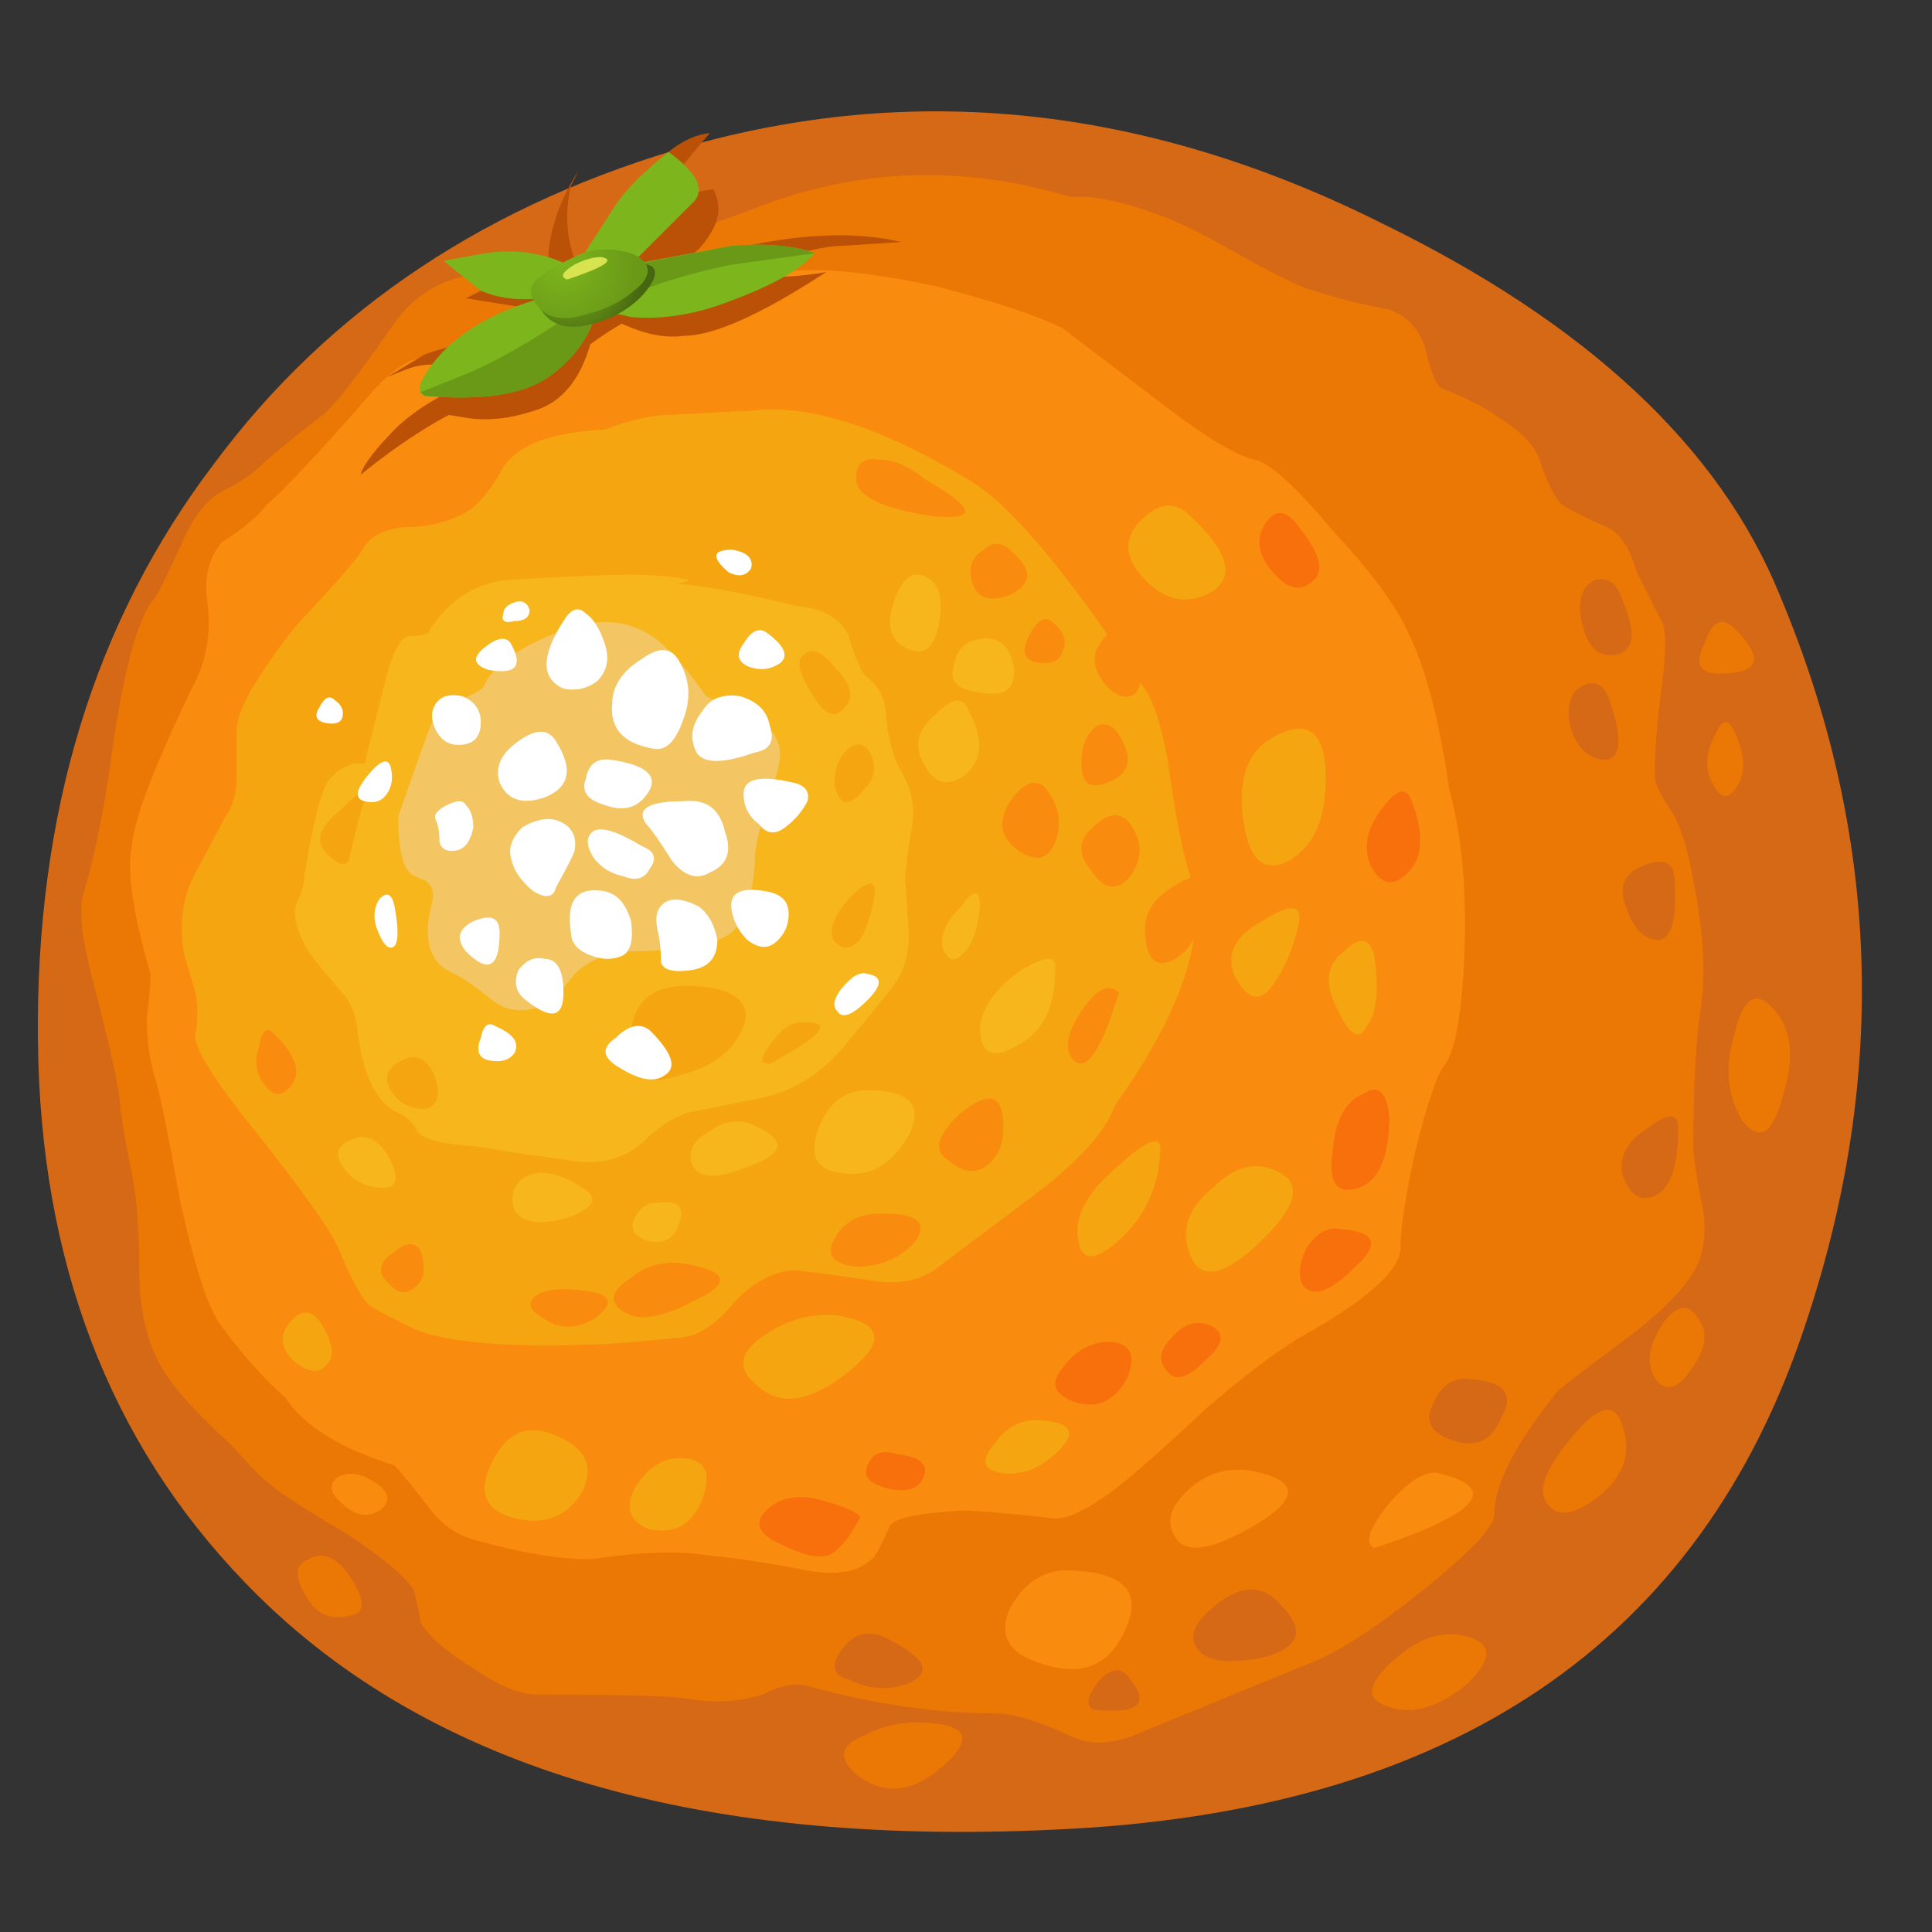 <svg xmlns="http://www.w3.org/2000/svg" xmlns:xlink="http://www.w3.org/1999/xlink" width="500" zoomAndPan="magnify" viewBox="0 0 375 375" height="500" preserveAspectRatio="xMidYMid meet" version="1.0"><rect x="0" y="0" width="375" height="375" fill="#333333" stroke="none"/><defs><clipPath id="772889fcf0"><path d="M 7.359 21 L 362 21 L 362 356 L 7.359 356 Z M 7.359 21 " clip-rule="nonzero"/></clipPath><clipPath id="b7cc1dc90a"><path d="M 104 51 L 128 51 L 128 64 L 104 64 Z M 104 51 " clip-rule="nonzero"/></clipPath><clipPath id="5874475da6"><path d="M 114.461 53.523 L 122.469 51.34 C 126.355 50.855 127.812 51.824 126.84 54.258 C 125.387 57.164 122.707 59.598 118.82 61.543 C 112.016 64.453 107.406 63.969 104.984 60.082 C 104.004 58.629 104.488 57.402 106.438 56.441 C 107.418 55.957 110.086 54.977 114.461 53.523 Z M 114.461 53.523 " clip-rule="evenodd"/></clipPath><radialGradient gradientTransform="matrix(0.581, 0.814, 0.814, -0.581, 114.747, -54.482)" gradientUnits="userSpaceOnUse" r="14.105" cx="85.638" id="718e0bdc04" cy="-65.981" fx="85.638" fy="-65.981"><stop stop-opacity="1" stop-color="rgb(48.915%, 70.877%, 10.98%)" offset="0"/><stop stop-opacity="1" stop-color="rgb(48.705%, 70.575%, 10.934%)" offset="0.008"/><stop stop-opacity="1" stop-color="rgb(48.453%, 70.212%, 10.88%)" offset="0.02"/><stop stop-opacity="1" stop-color="rgb(48.201%, 69.849%, 10.825%)" offset="0.031"/><stop stop-opacity="1" stop-color="rgb(47.949%, 69.485%, 10.77%)" offset="0.043"/><stop stop-opacity="1" stop-color="rgb(47.697%, 69.122%, 10.715%)" offset="0.055"/><stop stop-opacity="1" stop-color="rgb(47.444%, 68.759%, 10.66%)" offset="0.066"/><stop stop-opacity="1" stop-color="rgb(47.192%, 68.396%, 10.605%)" offset="0.078"/><stop stop-opacity="1" stop-color="rgb(46.941%, 68.033%, 10.55%)" offset="0.09"/><stop stop-opacity="1" stop-color="rgb(46.689%, 67.67%, 10.495%)" offset="0.102"/><stop stop-opacity="1" stop-color="rgb(46.437%, 67.307%, 10.439%)" offset="0.113"/><stop stop-opacity="1" stop-color="rgb(46.185%, 66.942%, 10.384%)" offset="0.125"/><stop stop-opacity="1" stop-color="rgb(45.934%, 66.579%, 10.329%)" offset="0.137"/><stop stop-opacity="1" stop-color="rgb(45.682%, 66.216%, 10.274%)" offset="0.148"/><stop stop-opacity="1" stop-color="rgb(45.43%, 65.852%, 10.219%)" offset="0.16"/><stop stop-opacity="1" stop-color="rgb(45.177%, 65.489%, 10.164%)" offset="0.172"/><stop stop-opacity="1" stop-color="rgb(44.925%, 65.126%, 10.109%)" offset="0.184"/><stop stop-opacity="1" stop-color="rgb(44.673%, 64.763%, 10.054%)" offset="0.195"/><stop stop-opacity="1" stop-color="rgb(44.421%, 64.4%, 9.999%)" offset="0.207"/><stop stop-opacity="1" stop-color="rgb(44.17%, 64.037%, 9.944%)" offset="0.219"/><stop stop-opacity="1" stop-color="rgb(43.918%, 63.673%, 9.888%)" offset="0.23"/><stop stop-opacity="1" stop-color="rgb(43.666%, 63.31%, 9.833%)" offset="0.242"/><stop stop-opacity="1" stop-color="rgb(43.456%, 63.007%, 9.787%)" offset="0.254"/><stop stop-opacity="1" stop-color="rgb(43.288%, 62.764%, 9.75%)" offset="0.262"/><stop stop-opacity="1" stop-color="rgb(43.12%, 62.523%, 9.714%)" offset="0.27"/><stop stop-opacity="1" stop-color="rgb(42.952%, 62.28%, 9.677%)" offset="0.277"/><stop stop-opacity="1" stop-color="rgb(42.784%, 62.038%, 9.641%)" offset="0.285"/><stop stop-opacity="1" stop-color="rgb(42.616%, 61.795%, 9.604%)" offset="0.293"/><stop stop-opacity="1" stop-color="rgb(42.448%, 61.554%, 9.567%)" offset="0.301"/><stop stop-opacity="1" stop-color="rgb(42.281%, 61.311%, 9.531%)" offset="0.309"/><stop stop-opacity="1" stop-color="rgb(42.113%, 61.069%, 9.494%)" offset="0.316"/><stop stop-opacity="1" stop-color="rgb(41.945%, 60.826%, 9.457%)" offset="0.324"/><stop stop-opacity="1" stop-color="rgb(41.777%, 60.585%, 9.421%)" offset="0.332"/><stop stop-opacity="1" stop-color="rgb(41.609%, 60.342%, 9.384%)" offset="0.34"/><stop stop-opacity="1" stop-color="rgb(41.441%, 60.1%, 9.348%)" offset="0.348"/><stop stop-opacity="1" stop-color="rgb(41.272%, 59.859%, 9.309%)" offset="0.355"/><stop stop-opacity="1" stop-color="rgb(41.104%, 59.616%, 9.273%)" offset="0.363"/><stop stop-opacity="1" stop-color="rgb(40.936%, 59.373%, 9.236%)" offset="0.371"/><stop stop-opacity="1" stop-color="rgb(40.768%, 59.131%, 9.2%)" offset="0.379"/><stop stop-opacity="1" stop-color="rgb(40.601%, 58.89%, 9.163%)" offset="0.387"/><stop stop-opacity="1" stop-color="rgb(40.433%, 58.647%, 9.126%)" offset="0.395"/><stop stop-opacity="1" stop-color="rgb(40.265%, 58.405%, 9.09%)" offset="0.402"/><stop stop-opacity="1" stop-color="rgb(40.097%, 58.163%, 9.053%)" offset="0.41"/><stop stop-opacity="1" stop-color="rgb(39.929%, 57.921%, 9.016%)" offset="0.418"/><stop stop-opacity="1" stop-color="rgb(39.761%, 57.678%, 8.98%)" offset="0.426"/><stop stop-opacity="1" stop-color="rgb(39.594%, 57.436%, 8.943%)" offset="0.434"/><stop stop-opacity="1" stop-color="rgb(39.426%, 57.195%, 8.907%)" offset="0.441"/><stop stop-opacity="1" stop-color="rgb(39.256%, 56.952%, 8.87%)" offset="0.449"/><stop stop-opacity="1" stop-color="rgb(39.088%, 56.709%, 8.833%)" offset="0.457"/><stop stop-opacity="1" stop-color="rgb(38.921%, 56.468%, 8.797%)" offset="0.465"/><stop stop-opacity="1" stop-color="rgb(38.753%, 56.226%, 8.76%)" offset="0.473"/><stop stop-opacity="1" stop-color="rgb(38.585%, 55.983%, 8.722%)" offset="0.48"/><stop stop-opacity="1" stop-color="rgb(38.417%, 55.74%, 8.685%)" offset="0.488"/><stop stop-opacity="1" stop-color="rgb(38.249%, 55.499%, 8.649%)" offset="0.496"/><stop stop-opacity="1" stop-color="rgb(38.039%, 55.197%, 8.603%)" offset="0.504"/><stop stop-opacity="1" stop-color="rgb(37.787%, 54.832%, 8.548%)" offset="0.516"/><stop stop-opacity="1" stop-color="rgb(37.535%, 54.469%, 8.493%)" offset="0.527"/><stop stop-opacity="1" stop-color="rgb(37.283%, 54.106%, 8.438%)" offset="0.539"/><stop stop-opacity="1" stop-color="rgb(37.032%, 53.743%, 8.383%)" offset="0.551"/><stop stop-opacity="1" stop-color="rgb(36.778%, 53.38%, 8.328%)" offset="0.562"/><stop stop-opacity="1" stop-color="rgb(36.526%, 53.017%, 8.273%)" offset="0.574"/><stop stop-opacity="1" stop-color="rgb(36.275%, 52.654%, 8.218%)" offset="0.586"/><stop stop-opacity="1" stop-color="rgb(36.023%, 52.29%, 8.162%)" offset="0.598"/><stop stop-opacity="1" stop-color="rgb(35.771%, 51.927%, 8.107%)" offset="0.609"/><stop stop-opacity="1" stop-color="rgb(35.519%, 51.564%, 8.052%)" offset="0.621"/><stop stop-opacity="1" stop-color="rgb(35.31%, 51.26%, 8.006%)" offset="0.633"/><stop stop-opacity="1" stop-color="rgb(35.143%, 51.018%, 7.97%)" offset="0.641"/><stop stop-opacity="1" stop-color="rgb(34.973%, 50.777%, 7.933%)" offset="0.648"/><stop stop-opacity="1" stop-color="rgb(34.805%, 50.534%, 7.896%)" offset="0.656"/><stop stop-opacity="1" stop-color="rgb(34.637%, 50.291%, 7.86%)" offset="0.664"/><stop stop-opacity="1" stop-color="rgb(34.47%, 50.049%, 7.823%)" offset="0.672"/><stop stop-opacity="1" stop-color="rgb(34.302%, 49.808%, 7.787%)" offset="0.68"/><stop stop-opacity="1" stop-color="rgb(34.134%, 49.565%, 7.75%)" offset="0.688"/><stop stop-opacity="1" stop-color="rgb(33.966%, 49.323%, 7.713%)" offset="0.695"/><stop stop-opacity="1" stop-color="rgb(33.798%, 49.081%, 7.677%)" offset="0.703"/><stop stop-opacity="1" stop-color="rgb(33.63%, 48.839%, 7.64%)" offset="0.711"/><stop stop-opacity="1" stop-color="rgb(33.463%, 48.596%, 7.603%)" offset="0.719"/><stop stop-opacity="1" stop-color="rgb(33.295%, 48.354%, 7.565%)" offset="0.727"/><stop stop-opacity="1" stop-color="rgb(33.127%, 48.112%, 7.529%)" offset="0.734"/><stop stop-opacity="1" stop-color="rgb(32.957%, 47.87%, 7.492%)" offset="0.742"/><stop stop-opacity="1" stop-color="rgb(32.79%, 47.627%, 7.455%)" offset="0.75"/><stop stop-opacity="1" stop-color="rgb(32.579%, 47.325%, 7.41%)" offset="0.758"/><stop stop-opacity="1" stop-color="rgb(32.327%, 46.962%, 7.355%)" offset="0.77"/><stop stop-opacity="1" stop-color="rgb(32.075%, 46.599%, 7.3%)" offset="0.781"/><stop stop-opacity="1" stop-color="rgb(31.824%, 46.236%, 7.245%)" offset="0.793"/><stop stop-opacity="1" stop-color="rgb(31.572%, 45.872%, 7.19%)" offset="0.805"/><stop stop-opacity="1" stop-color="rgb(31.363%, 45.569%, 7.144%)" offset="0.816"/><stop stop-opacity="1" stop-color="rgb(31.195%, 45.326%, 7.108%)" offset="0.824"/><stop stop-opacity="1" stop-color="rgb(31.027%, 45.085%, 7.071%)" offset="0.832"/><stop stop-opacity="1" stop-color="rgb(30.858%, 44.843%, 7.034%)" offset="0.84"/><stop stop-opacity="1" stop-color="rgb(30.69%, 44.6%, 6.996%)" offset="0.848"/><stop stop-opacity="1" stop-color="rgb(30.522%, 44.359%, 6.96%)" offset="0.855"/><stop stop-opacity="1" stop-color="rgb(30.354%, 44.116%, 6.923%)" offset="0.863"/><stop stop-opacity="1" stop-color="rgb(30.186%, 43.874%, 6.886%)" offset="0.871"/><stop stop-opacity="1" stop-color="rgb(29.976%, 43.571%, 6.841%)" offset="0.879"/><stop stop-opacity="1" stop-color="rgb(29.724%, 43.208%, 6.786%)" offset="0.891"/><stop stop-opacity="1" stop-color="rgb(29.472%, 42.845%, 6.731%)" offset="0.902"/><stop stop-opacity="1" stop-color="rgb(29.263%, 42.542%, 6.685%)" offset="0.914"/><stop stop-opacity="1" stop-color="rgb(29.095%, 42.299%, 6.648%)" offset="0.922"/><stop stop-opacity="1" stop-color="rgb(28.928%, 42.058%, 6.612%)" offset="0.93"/><stop stop-opacity="1" stop-color="rgb(28.758%, 41.815%, 6.575%)" offset="0.938"/><stop stop-opacity="1" stop-color="rgb(28.548%, 41.513%, 6.529%)" offset="0.945"/><stop stop-opacity="1" stop-color="rgb(28.339%, 41.209%, 6.483%)" offset="0.957"/><stop stop-opacity="1" stop-color="rgb(28.171%, 40.967%, 6.445%)" offset="0.965"/><stop stop-opacity="1" stop-color="rgb(27.96%, 40.665%, 6.4%)" offset="0.973"/><stop stop-opacity="1" stop-color="rgb(27.751%, 40.363%, 6.354%)" offset="0.984"/><stop stop-opacity="1" stop-color="rgb(27.583%, 40.12%, 6.317%)" offset="0.992"/><stop stop-opacity="1" stop-color="rgb(27.499%, 39.999%, 6.299%)" offset="1"/></radialGradient><clipPath id="0cad640756"><path d="M 103 48 L 126 48 L 126 62 L 103 62 Z M 103 48 " clip-rule="nonzero"/></clipPath><clipPath id="5f6e6dce6e"><path d="M 113.004 49.152 C 115.922 48.184 119.078 48.184 122.48 49.152 C 125.883 50.605 126.605 52.555 124.664 54.977 C 121.758 57.895 118.355 59.832 114.469 60.805 C 110.098 62.258 106.941 62.02 104.996 60.07 C 103.055 58.133 102.562 56.434 103.539 54.969 C 104.5 53.523 107.656 51.574 113.004 49.152 Z M 113.004 49.152 " clip-rule="evenodd"/></clipPath><radialGradient gradientTransform="matrix(0.581, 0.814, 0.814, -0.581, 114.874, -54.588)" gradientUnits="userSpaceOnUse" r="14.105" cx="82.998" id="209151221f" cy="-66.066" fx="82.998" fy="-66.066"><stop stop-opacity="1" stop-color="rgb(48.883%, 70.827%, 10.974%)" offset="0"/><stop stop-opacity="1" stop-color="rgb(48.666%, 70.505%, 10.927%)" offset="0.031"/><stop stop-opacity="1" stop-color="rgb(48.463%, 70.204%, 10.883%)" offset="0.059"/><stop stop-opacity="1" stop-color="rgb(48.262%, 69.904%, 10.84%)" offset="0.086"/><stop stop-opacity="1" stop-color="rgb(48.059%, 69.601%, 10.796%)" offset="0.113"/><stop stop-opacity="1" stop-color="rgb(47.871%, 69.322%, 10.754%)" offset="0.141"/><stop stop-opacity="1" stop-color="rgb(47.697%, 69.064%, 10.718%)" offset="0.164"/><stop stop-opacity="1" stop-color="rgb(47.525%, 68.806%, 10.68%)" offset="0.188"/><stop stop-opacity="1" stop-color="rgb(47.351%, 68.549%, 10.643%)" offset="0.211"/><stop stop-opacity="1" stop-color="rgb(47.179%, 68.292%, 10.605%)" offset="0.234"/><stop stop-opacity="1" stop-color="rgb(47.018%, 68.056%, 10.571%)" offset="0.258"/><stop stop-opacity="1" stop-color="rgb(46.873%, 67.841%, 10.539%)" offset="0.277"/><stop stop-opacity="1" stop-color="rgb(46.73%, 67.625%, 10.509%)" offset="0.297"/><stop stop-opacity="1" stop-color="rgb(46.585%, 67.41%, 10.477%)" offset="0.316"/><stop stop-opacity="1" stop-color="rgb(46.44%, 67.197%, 10.446%)" offset="0.336"/><stop stop-opacity="1" stop-color="rgb(46.297%, 66.982%, 10.414%)" offset="0.355"/><stop stop-opacity="1" stop-color="rgb(46.152%, 66.766%, 10.384%)" offset="0.375"/><stop stop-opacity="1" stop-color="rgb(45.949%, 66.466%, 10.339%)" offset="0.395"/><stop stop-opacity="1" stop-color="rgb(45.689%, 66.078%, 10.283%)" offset="0.43"/><stop stop-opacity="1" stop-color="rgb(45.444%, 65.714%, 10.229%)" offset="0.465"/><stop stop-opacity="1" stop-color="rgb(45.212%, 65.37%, 10.181%)" offset="0.496"/><stop stop-opacity="1" stop-color="rgb(44.995%, 65.047%, 10.133%)" offset="0.527"/><stop stop-opacity="1" stop-color="rgb(44.792%, 64.746%, 10.089%)" offset="0.555"/><stop stop-opacity="1" stop-color="rgb(44.604%, 64.467%, 10.049%)" offset="0.582"/><stop stop-opacity="1" stop-color="rgb(44.432%, 64.209%, 10.011%)" offset="0.605"/><stop stop-opacity="1" stop-color="rgb(44.272%, 63.974%, 9.978%)" offset="0.629"/><stop stop-opacity="1" stop-color="rgb(44.128%, 63.759%, 9.946%)" offset="0.648"/><stop stop-opacity="1" stop-color="rgb(43.983%, 63.544%, 9.915%)" offset="0.668"/><stop stop-opacity="1" stop-color="rgb(43.839%, 63.329%, 9.883%)" offset="0.688"/><stop stop-opacity="1" stop-color="rgb(43.637%, 63.028%, 9.839%)" offset="0.707"/><stop stop-opacity="1" stop-color="rgb(43.391%, 62.663%, 9.785%)" offset="0.742"/><stop stop-opacity="1" stop-color="rgb(43.175%, 62.34%, 9.74%)" offset="0.773"/><stop stop-opacity="1" stop-color="rgb(42.987%, 62.061%, 9.698%)" offset="0.801"/><stop stop-opacity="1" stop-color="rgb(42.827%, 61.826%, 9.665%)" offset="0.824"/><stop stop-opacity="1" stop-color="rgb(42.683%, 61.61%, 9.633%)" offset="0.844"/><stop stop-opacity="1" stop-color="rgb(42.496%, 61.331%, 9.592%)" offset="0.863"/><stop stop-opacity="1" stop-color="rgb(42.293%, 61.029%, 9.549%)" offset="0.895"/><stop stop-opacity="1" stop-color="rgb(42.134%, 60.794%, 9.514%)" offset="0.918"/><stop stop-opacity="1" stop-color="rgb(41.946%, 60.515%, 9.474%)" offset="0.938"/><stop stop-opacity="1" stop-color="rgb(41.714%, 60.17%, 9.424%)" offset="0.969"/><stop stop-opacity="1" stop-color="rgb(41.599%, 59.999%, 9.399%)" offset="1"/></radialGradient></defs><g clip-path="url(#772889fcf0)"><path fill="#d66915" d="M 268.191 43.328 C 308.02 62.75 333.773 86.793 345.422 115.441 C 364.848 161.586 366.559 208.691 350.527 256.785 C 330.133 318.949 281.551 351.734 204.816 355.125 C 133.902 358.527 81.445 342.508 47.445 307.051 C 21.207 279.848 7.844 244.887 7.359 202.145 C 6.875 157.957 18.289 120.555 41.598 89.949 C 63.941 59.844 95.023 39.195 134.852 28.027 C 179.051 15.883 223.508 20.977 268.191 43.328 Z M 268.191 43.328 " fill-opacity="1" fill-rule="evenodd"/></g><path fill="#eb7805" d="M 311.906 102.34 C 314.328 103.309 316.277 106.227 317.73 111.082 C 319.68 114.969 321.371 118.371 322.844 121.277 C 323.328 123.215 323.328 126.379 322.844 130.75 C 321.379 141.918 320.895 148.969 321.379 151.875 C 321.875 153.328 323.09 155.523 325.031 158.441 C 326.484 161.352 327.711 165.484 328.668 170.824 C 330.617 180.535 331.102 188.785 330.133 195.586 C 329.145 201.906 328.668 210.895 328.668 222.547 C 328.668 224 329.152 227.41 330.133 232.754 C 331.102 236.641 331.102 240.277 330.133 243.672 C 329.145 247.566 325.02 252.414 317.73 258.246 C 308.027 265.527 302.926 269.422 302.43 269.906 C 294.172 280.105 290.047 288.125 290.047 293.949 C 290.047 296.383 285.191 301.477 275.469 309.246 C 266.242 316.535 258.953 321.145 253.613 323.082 L 221.559 336.195 C 216.219 338.629 211.602 338.879 207.723 336.918 C 201.414 334.02 196.547 332.559 193.156 332.559 C 181.98 332.559 170.082 330.855 157.453 327.453 C 155.027 326.477 151.875 326.961 147.977 328.91 C 143.613 330.363 138.5 330.609 132.688 329.629 C 129.285 329.145 119.809 328.91 104.262 328.91 C 100.859 328.91 96.734 327.207 91.879 323.805 C 87.023 320.887 83.633 317.969 81.684 315.062 C 81.199 312.145 80.703 309.961 80.23 308.508 C 78.777 306.074 74.402 302.434 67.113 297.578 C 58.855 292.734 54 289.566 52.535 288.113 C 51.559 287.621 49.137 285.195 45.246 280.824 C 39.422 275.484 35.289 271.125 32.867 267.723 C 28.98 262.371 27.039 255.332 27.039 246.586 C 27.039 238.816 26.555 232.496 25.586 227.648 C 24.605 223.277 23.887 219.145 23.402 215.258 C 23.402 212.836 21.945 205.793 19.027 194.125 C 16.121 183.926 15.141 177.133 16.121 173.723 C 18.059 167.414 19.762 159.391 21.227 149.68 C 23.656 131.227 26.574 120.051 29.957 116.176 C 30.453 115.68 32.152 112.277 35.062 105.969 C 37.492 100.145 40.402 96.496 43.805 95.039 C 46.723 93.586 49.156 91.887 51.094 89.938 C 54.98 86.535 58.867 83.391 62.742 80.473 C 64.691 79.008 69.062 73.434 75.867 63.719 C 80.238 56.918 86.797 53.277 95.539 52.793 C 112.047 51.34 129.059 47.203 146.531 40.41 C 166.453 32.637 186.855 31.906 207.734 38.227 L 211.371 38.227 C 219.145 39.195 227.402 42.113 236.148 46.969 C 246.344 52.793 252.664 55.957 255.086 56.441 C 259.449 57.895 264.324 59.113 269.664 60.082 C 273.551 61.543 275.973 64.453 276.945 68.824 C 277.922 72.711 278.883 74.895 279.859 75.379 C 284.719 77.32 288.121 79.02 290.059 80.484 C 294.914 83.402 297.82 86.309 298.801 89.227 C 300.254 93.598 301.719 96.516 303.172 97.969 C 304.617 98.926 307.535 100.391 311.906 102.34 Z M 311.906 102.34 " fill-opacity="1" fill-rule="evenodd"/><path fill="#f98b0e" d="M 182.215 55.699 C 193.383 58.617 201.402 61.289 206.258 63.719 L 224.477 77.555 C 233.219 84.359 239.531 88.246 243.426 89.215 C 246.332 89.699 251.438 94.32 258.715 103.051 C 266.004 110.824 270.871 117.383 273.293 122.723 C 276.695 129.523 279.355 139.723 281.316 153.32 C 283.738 162.062 284.719 172.754 284.234 185.383 C 283.738 196.547 282.531 203.59 280.582 206.504 C 279.129 207.961 277.18 213.547 274.758 223.258 C 272.82 232 271.84 238.309 271.84 242.195 C 271.84 246.566 265.293 252.395 252.168 259.68 C 247.324 262.598 241.25 267.219 233.953 273.527 C 225.703 281.289 219.629 286.641 215.734 289.559 C 210.395 293.445 206.508 295.137 204.082 294.66 C 195.332 293.684 189.504 293.207 186.586 293.207 C 178.34 293.691 173.719 294.66 172.75 296.113 C 170.812 300.484 169.598 302.672 169.113 302.672 C 166.68 305.094 162.555 305.828 156.73 304.855 C 149.441 303.402 143.129 302.434 137.789 301.949 C 131.953 300.969 124.191 301.219 114.48 302.672 C 108.652 302.672 101.363 301.453 92.621 299.031 C 88.734 298.055 85.578 295.879 83.148 292.477 C 79.746 288.113 77.559 285.434 76.59 284.453 C 65.898 281.055 58.855 276.691 55.453 271.352 C 51.082 267.453 46.961 262.848 43.07 257.508 C 40.629 254.598 37.961 246.586 35.043 233.465 C 32.609 219.867 30.918 211.609 29.938 208.691 C 28.969 205.301 28.496 201.648 28.496 197.762 C 28.98 193.875 29.215 190.969 29.215 189.031 C 25.812 177.371 24.598 169.113 25.578 164.258 C 26.062 158.918 29.938 148.711 37.227 133.66 C 40.145 128.309 41.125 122.492 40.145 116.176 C 39.66 111.805 40.629 108.152 43.062 105.246 C 46.949 102.812 49.855 100.379 51.797 97.957 C 55.691 94.555 62.488 87.266 72.199 76.102 C 76.57 71.246 80.211 69.062 83.129 69.535 C 85.066 70.02 87.25 70.516 89.684 70.988 C 92.602 70.504 102.797 65.41 120.285 55.691 C 125.141 53.75 129.996 52.781 134.852 52.781 C 142.141 53.266 147.719 53.266 151.605 52.781 C 158.895 51.824 169.102 52.793 182.215 55.699 Z M 182.215 55.699 " fill-opacity="1" fill-rule="evenodd"/><path fill="#ba5106" d="M 174.926 46.969 L 164 47.688 C 156.711 47.688 142.625 52.555 121.746 62.266 C 118.832 63.719 114.945 66.391 110.086 70.277 C 106.695 73.195 102.562 75.133 97.707 76.113 C 89.445 78.535 80.219 83.887 70.012 92.133 C 70.508 90.195 72.93 87.039 77.301 82.66 C 82.156 78.289 88.477 74.887 96.25 72.461 L 86.777 71.008 C 83.859 70.523 81.188 70.762 78.754 71.73 L 75.117 73.195 L 82.395 68.824 C 88.715 66.391 94.539 66.145 99.891 68.09 C 105.23 69.547 107.418 69.309 106.449 67.371 C 105.48 63.969 105.48 61.793 106.449 60.812 C 107.902 59.359 108.387 57.906 107.902 56.441 C 106.934 53.523 106.449 51.102 106.449 49.152 C 106.934 43.812 108.883 38.473 112.281 33.121 L 110.82 36.039 C 109.367 42.348 110.086 48.184 113.004 53.523 C 114.945 57.895 115.43 57.895 114.461 53.523 C 113.973 51.586 116.398 46.719 121.746 38.957 C 127.09 30.707 132.438 26.328 137.781 25.844 C 128.066 37.008 123.211 44.781 123.211 49.152 L 127.574 49.887 C 131.945 49.887 137.781 49.152 145.07 47.699 C 156.719 45.266 166.668 45.027 174.926 46.969 Z M 174.926 46.969 " fill-opacity="1" fill-rule="evenodd"/><path fill="#ba5106" d="M 124.656 44.051 C 128.551 39.68 133.16 37.246 138.5 36.762 C 139.957 39.68 139.719 42.586 137.781 45.504 C 135.84 48.906 131.707 52.059 125.398 54.977 L 144.336 53.523 C 149.676 54.008 155.027 53.762 160.367 52.801 C 147.738 61.051 138.512 65.184 132.688 65.184 C 129.285 65.668 125.398 64.938 121.027 62.988 L 115.934 60.082 C 114.48 71.258 110.344 77.812 103.551 79.75 C 99.18 81.203 95.043 81.691 91.168 81.203 L 86.777 80.484 C 89.684 76.598 94.789 72.711 102.078 68.824 L 113.004 61.543 L 90.426 57.895 L 94.789 55.699 C 98.676 54.73 102.312 54.73 105.715 55.699 L 113.004 56.434 Z M 124.656 44.051 " fill-opacity="1" fill-rule="evenodd"/><path fill="#7db51c" d="M 119.562 39.68 C 121.512 36.762 124.914 33.359 129.758 29.484 C 135.102 33.371 136.801 36.523 134.863 38.957 L 122.48 51.34 L 142.152 47.688 C 148.957 47.203 154.297 47.688 158.184 49.145 C 155.266 52.547 148.957 55.945 139.234 59.34 C 133.41 61.277 127.82 62.02 122.48 61.535 L 115.922 60.07 C 114.469 65.422 111.305 69.781 106.449 73.184 C 101.594 76.586 93.57 77.805 82.406 76.824 C 80.941 76.348 81.188 74.648 83.137 71.73 C 87.508 65.422 94.789 60.805 104.996 57.895 C 100.621 58.379 96.734 57.895 93.332 56.441 L 86.055 50.617 L 94.074 49.164 C 100.387 48.195 106.211 49.164 111.562 52.07 Z M 119.562 39.68 " fill-opacity="1" fill-rule="evenodd"/><path fill="#6a9918" d="M 142.152 51.34 C 134.863 52.793 128.305 54.742 122.48 57.164 L 115.922 60.082 C 114.469 65.43 111.305 69.793 106.449 73.195 C 101.594 76.598 93.57 77.812 82.406 76.832 L 81.672 76.113 L 88.961 73.195 C 95.273 70.762 103.047 66.391 112.273 60.082 L 123.203 51.34 L 142.141 47.688 C 148.945 47.203 154.285 47.688 158.172 49.145 Z M 142.152 51.34 " fill-opacity="1" fill-rule="evenodd"/><g clip-path="url(#b7cc1dc90a)"><g clip-path="url(#5874475da6)"><path fill="url(#718e0bdc04)" d="M 97.574 55.449 L 119.77 39.594 L 134.242 59.859 L 112.047 75.711 Z M 97.574 55.449 " fill-rule="nonzero"/></g></g><g clip-path="url(#0cad640756)"><g clip-path="url(#5f6e6dce6e)"><path fill="url(#209151221f)" d="M 95.906 52.938 L 118.48 36.812 L 133.262 57.5 L 110.684 73.629 Z M 95.906 52.938 " fill-rule="nonzero"/></g></g><path fill="#d7e34f" d="M 116.645 49.887 C 119.562 50.371 117.375 51.824 110.086 54.258 C 108.633 53.762 109.117 52.801 111.543 51.34 C 113.488 50.359 115.18 49.887 116.645 49.887 Z M 116.645 49.887 " fill-opacity="1" fill-rule="evenodd"/><path fill="#f5a510" d="M 188.773 93.586 C 196.535 98.441 207.477 111.555 221.551 132.926 C 223.496 134.875 225.199 139.73 226.652 147.504 C 228.105 158.195 229.57 165.711 231.023 170.082 C 234.426 181.246 229.57 196.062 216.445 214.527 C 214.508 219.867 208.918 225.938 199.691 232.742 C 197.754 234.188 191.918 238.566 182.207 245.855 C 179.289 248.277 175.402 249.258 170.547 248.762 C 164.227 247.793 158.887 247.062 154.516 246.578 C 150.629 246.578 146.742 248.516 142.852 252.402 C 138.965 257.258 135.078 259.68 131.203 259.68 C 122.945 260.66 114.688 261.137 106.43 261.137 C 93.312 261.137 84.324 259.93 79.477 257.496 C 74.613 255.074 71.941 253.609 71.457 253.133 C 70.004 251.68 68.055 248.031 65.633 242.207 C 64.176 238.805 58.828 231.289 49.602 219.617 C 41.352 209.434 37.465 203.113 37.949 200.68 C 38.434 198.258 38.434 195.578 37.949 192.672 L 35.762 185.383 C 34.793 180.043 35.277 175.176 37.219 170.812 L 43.773 158.434 C 45.227 156.492 45.961 153.812 45.961 150.41 L 45.961 140.938 C 46.445 137.051 50.332 130.496 57.621 121.266 C 65.867 112.523 70.25 107.434 70.734 105.969 C 72.188 104.031 74.621 102.812 78.023 102.328 C 82.387 102.328 86.035 101.598 88.953 100.145 C 91.859 99.164 94.777 96.02 97.695 90.668 C 100.602 86.297 107.172 83.863 117.367 83.391 C 122.223 81.441 126.84 80.473 131.211 80.473 C 139.957 79.988 144.812 79.742 145.781 79.742 C 156.957 78.297 171.289 82.906 188.773 93.586 Z M 188.773 93.586 " fill-opacity="1" fill-rule="evenodd"/><path fill="#f7b61c" d="M 164.73 123.465 C 166.184 128.32 167.41 130.988 168.371 131.473 C 170.805 133.422 172.02 136.094 172.02 139.484 C 172.504 143.855 173.473 147.266 174.938 149.691 C 176.875 153.094 177.605 156.492 177.121 159.895 C 176.637 162.32 176.152 165.723 175.668 170.094 L 176.402 181.02 C 176.402 185.391 175.422 188.793 173.484 191.227 C 172.031 193.164 168.875 197.051 164.008 202.887 C 159.637 208.227 154.297 211.629 147.977 213.082 C 140.699 214.535 135.84 215.504 133.41 215.988 C 130.5 216.969 127.582 218.906 124.664 221.824 C 121.273 224.742 117.141 225.957 112.293 225.465 C 105.004 224.496 98.445 223.527 92.621 222.547 C 85.816 222.062 81.93 221.094 80.961 219.629 C 80.477 218.184 79.262 216.957 77.32 215.988 C 72.949 214.051 70.289 208.465 69.312 199.238 C 68.824 196.328 67.855 194.133 66.395 192.691 C 63.484 189.289 61.301 186.617 59.836 184.668 C 57.402 180.309 56.68 177.145 57.648 175.195 C 58.621 173.258 59.094 171.555 59.094 170.094 C 60.547 160.867 62.012 154.793 63.465 151.875 C 64.918 149.938 66.621 148.723 68.57 148.234 L 70.754 148.234 L 75.125 130.75 C 76.578 125.895 78.043 123.465 79.496 123.465 C 81.438 123.465 82.641 123.215 83.137 122.73 C 87.023 116.422 92.363 113.02 99.16 112.535 C 114.707 111.555 124.418 111.32 128.305 111.805 C 134.141 112.289 135.109 112.773 131.223 113.258 C 137.047 113.742 144.82 115.195 154.535 117.617 C 159.875 118.121 163.277 120.062 164.73 123.465 Z M 164.73 123.465 " fill-opacity="1" fill-rule="evenodd"/><path fill="#f3c563" d="M 79.496 169.359 C 78.043 167.906 77.301 164.258 77.301 158.434 C 81.199 147.266 83.375 141.184 83.859 140.215 C 84.84 138.277 86.531 136.812 88.961 135.844 C 91.871 134.875 93.57 133.906 94.066 132.938 C 95.52 129.535 99.652 126.379 106.449 123.465 C 114.707 119.566 121.746 119.824 127.574 124.195 C 130.492 126.617 133.645 130.258 137.047 135.121 C 138.027 135.605 140.699 136.824 145.07 138.762 C 147.977 139.742 149.926 141.434 150.895 143.863 C 151.863 145.812 151.379 149.215 149.441 154.062 C 147.5 160.379 146.523 164.504 146.523 166.441 C 146.523 170.812 145.555 174.938 143.613 178.824 C 142.16 182.711 134.871 184.648 121.758 184.648 C 117.387 185.133 113.984 186.598 111.551 189.031 C 108.645 192.918 106.199 195.094 104.262 195.578 C 100.859 196.559 97.953 196.062 95.52 194.125 C 92.613 191.699 90.168 190 88.23 189.031 C 83.375 187.082 81.922 182.465 83.859 175.184 C 84.344 173.246 83.859 171.785 82.406 170.824 C 80.941 170.328 79.973 169.844 79.496 169.359 Z M 79.496 169.359 " fill-opacity="1" fill-rule="evenodd"/><path fill="#ffffff" d="M 118.832 147.504 C 125.148 148.473 127.574 150.41 126.109 153.328 C 124.172 156.73 121.262 157.699 117.367 156.246 C 113.973 155.277 112.758 153.566 113.719 151.145 C 114.223 148.227 115.922 147.02 118.832 147.504 Z M 118.832 147.504 " fill-opacity="1" fill-rule="evenodd"/><path fill="#ffffff" d="M 124.656 164.258 C 127.09 165.238 127.574 166.691 126.109 168.629 C 125.141 170.566 123.438 171.062 121.008 170.082 C 118.582 169.598 116.637 168.383 115.18 166.441 C 113.727 164.012 113.727 162.32 115.18 161.34 C 116.645 160.371 119.801 161.34 124.656 164.258 Z M 124.656 164.258 " fill-opacity="1" fill-rule="evenodd"/><path fill="#ffffff" d="M 132.676 155.516 C 137.039 155.031 139.719 156.969 140.688 161.34 C 142.141 165.238 141.172 167.906 137.781 169.359 C 135.348 170.812 132.922 170.082 130.492 167.176 C 128.059 163.289 126.355 160.855 125.387 159.895 C 123.449 156.98 125.871 155.516 132.676 155.516 Z M 132.676 155.516 " fill-opacity="1" fill-rule="evenodd"/><path fill="#ffffff" d="M 153.801 151.875 C 156.234 152.359 157.203 153.578 156.719 155.523 C 155.742 157.465 154.297 159.164 152.348 160.629 C 150.41 162.082 148.707 161.844 147.246 159.906 C 145.305 158.453 144.328 156.504 144.328 154.07 C 144.328 151.145 147.492 150.41 153.801 151.875 Z M 153.801 151.875 " fill-opacity="1" fill-rule="evenodd"/><path fill="#ffffff" d="M 143.605 135.121 C 147.008 136.102 148.945 138.039 149.43 140.949 C 150.41 143.863 149.43 145.566 146.512 146.051 C 139.719 148.473 135.832 148.234 134.863 145.32 C 133.883 142.887 134.379 140.465 136.316 138.039 C 137.781 135.598 140.203 134.629 143.605 135.121 Z M 143.605 135.121 " fill-opacity="1" fill-rule="evenodd"/><path fill="#ffffff" d="M 126.852 145.32 C 121.016 144.352 118.348 141.422 118.832 136.578 C 118.832 133.176 120.77 130.258 124.656 127.836 C 128.059 125.41 130.492 125.648 131.945 128.555 C 133.883 131.957 134.141 135.598 132.676 139.484 C 131.223 143.855 129.273 145.805 126.852 145.32 Z M 126.852 145.32 " fill-opacity="1" fill-rule="evenodd"/><path fill="#ffffff" d="M 117.375 124.918 C 118.348 127.836 117.859 130.258 115.922 132.207 C 113.984 133.66 111.789 134.145 109.367 133.66 C 104.996 131.711 104.996 127.348 109.367 120.547 C 110.82 118.121 112.281 117.629 113.727 119.094 C 115.18 120.062 116.398 122 117.375 124.918 Z M 117.375 124.918 " fill-opacity="1" fill-rule="evenodd"/><path fill="#ffffff" d="M 107.902 143.855 C 111.305 149.207 110.582 152.844 105.715 154.781 C 101.355 156.238 98.438 155.27 96.973 151.867 C 96.004 148.957 97.211 146.289 100.613 143.855 C 104.016 141.422 106.449 141.422 107.902 143.855 Z M 107.902 143.855 " fill-opacity="1" fill-rule="evenodd"/><path fill="#ffffff" d="M 107.902 159.156 C 110.82 160.133 112.027 162.07 111.543 164.98 C 111.543 165.465 110.324 167.898 107.902 172.258 C 107.418 174.207 105.953 174.453 103.531 172.988 C 101.098 171.051 99.645 168.867 99.16 166.434 C 98.676 164.496 99.406 162.547 101.355 160.609 C 103.777 159.156 105.953 158.668 107.902 159.156 Z M 107.902 159.156 " fill-opacity="1" fill-rule="evenodd"/><path fill="#ffffff" d="M 117.375 173 C 119.809 173.484 121.512 175.434 122.48 178.824 C 122.965 182.227 122.48 184.402 121.027 185.383 C 119.086 186.352 116.902 186.352 114.469 185.383 C 112.035 184.402 110.828 182.949 110.828 181.012 C 109.84 174.699 112.027 172.031 117.375 173 Z M 117.375 173 " fill-opacity="1" fill-rule="evenodd"/><path fill="#ffffff" d="M 135.586 175.918 C 137.531 177.371 138.738 179.555 139.234 182.473 C 139.234 185.875 137.531 187.824 134.141 188.301 C 130.738 188.785 128.789 188.301 128.305 186.844 C 128.305 184.414 128.066 182.238 127.574 180.289 C 127.09 177.855 127.574 176.164 129.027 175.184 C 130.492 174.215 132.676 174.465 135.586 175.918 Z M 135.586 175.918 " fill-opacity="1" fill-rule="evenodd"/><path fill="#ffffff" d="M 148.707 173 C 151.617 173.484 153.078 174.938 153.078 177.371 C 153.078 179.805 152.102 181.742 150.164 183.195 C 148.707 184.176 147.008 183.926 145.07 182.473 C 143.613 181.02 142.637 179.32 142.152 177.371 C 141.172 173.484 143.367 172.031 148.707 173 Z M 148.707 173 " fill-opacity="1" fill-rule="evenodd"/><path fill="#ffffff" d="M 96.973 181.012 C 96.973 187.812 94.789 189.031 90.418 184.648 C 88.469 182.227 88.961 180.289 91.859 178.824 C 95.273 177.371 96.973 178.102 96.973 181.012 Z M 96.973 181.012 " fill-opacity="1" fill-rule="evenodd"/><path fill="#ffffff" d="M 105.715 186.113 C 108.148 186.113 109.367 188.301 109.367 192.68 C 109.367 197.535 106.934 198.02 102.078 194.125 C 100.137 192.68 99.652 190.73 100.621 188.301 C 102.078 186.359 103.777 185.629 105.715 186.113 Z M 105.715 186.113 " fill-opacity="1" fill-rule="evenodd"/><path fill="#ffffff" d="M 90.426 156.246 C 91.395 157.215 91.871 158.68 91.871 160.617 C 91.387 163.039 90.426 164.504 88.961 164.988 C 87.016 165.473 85.797 164.988 85.312 163.535 C 85.312 161.598 85.074 160.133 84.582 159.164 C 84.098 158.195 84.828 157.227 86.777 156.258 C 88.727 155.277 89.93 155.277 90.426 156.246 Z M 90.426 156.246 " fill-opacity="1" fill-rule="evenodd"/><path fill="#ffffff" d="M 93.324 140.215 C 93.324 143.125 91.871 144.586 88.961 144.586 C 87.016 144.586 85.559 143.617 84.582 141.68 C 83.613 139.742 83.613 138.039 84.582 136.578 C 85.559 135.121 87.262 134.629 89.684 135.121 C 92.117 136.094 93.324 137.781 93.324 140.215 Z M 93.324 140.215 " fill-opacity="1" fill-rule="evenodd"/><path fill="#ffffff" d="M 99.16 124.918 C 101.594 129.289 100.137 130.988 94.789 130.02 C 91.871 129.051 91.633 127.598 94.066 125.66 C 96.488 123.699 98.191 123.465 99.16 124.918 Z M 99.16 124.918 " fill-opacity="1" fill-rule="evenodd"/><path fill="#ffffff" d="M 99.891 116.906 C 101.344 116.422 102.312 116.906 102.797 118.359 C 102.797 119.812 101.828 120.547 99.891 120.547 C 97.941 121.031 97.211 120.547 97.707 119.094 C 97.707 118.121 98.438 117.391 99.891 116.906 Z M 99.891 116.906 " fill-opacity="1" fill-rule="evenodd"/><path fill="#ffffff" d="M 76.578 175.918 C 77.551 181.258 77.301 183.938 75.848 183.938 C 74.867 183.938 73.91 182.484 72.93 179.566 C 72.445 177.629 72.691 175.926 73.652 174.473 C 75.117 173 76.086 173.484 76.578 175.918 Z M 76.578 175.918 " fill-opacity="1" fill-rule="evenodd"/><path fill="#ffffff" d="M 96.242 199.227 C 99.645 200.68 100.852 202.383 99.891 204.34 C 98.91 205.793 97.211 206.277 94.789 205.793 C 92.848 205.309 92.363 203.855 93.332 201.422 C 93.809 198.98 94.789 198.258 96.242 199.227 Z M 96.242 199.227 " fill-opacity="1" fill-rule="evenodd"/><path fill="#f5a510" d="M 161.812 129.289 C 165.215 132.691 165.938 135.359 164 137.297 C 162.059 139.73 159.875 138.754 157.43 134.391 C 155.008 130.496 154.523 128.07 155.988 127.113 C 157.441 125.648 159.391 126.371 161.812 129.289 Z M 161.812 129.289 " fill-opacity="1" fill-rule="evenodd"/><path fill="#f5a510" d="M 168.371 145.32 C 170.316 148.227 170.07 150.906 167.648 153.328 C 165.227 156.246 163.523 156.492 162.543 154.062 C 161.574 152.113 161.812 149.691 163.277 146.773 C 165.227 144.352 166.918 143.855 168.371 145.32 Z M 168.371 145.32 " fill-opacity="1" fill-rule="evenodd"/><path fill="#f5a510" d="M 169.824 173 C 169.34 176.887 168.371 180.043 166.918 182.473 C 164.977 184.414 163.277 184.414 161.812 182.473 C 160.844 180.535 161.812 177.855 164.719 174.465 C 168.121 171.062 169.824 170.566 169.824 173 Z M 169.824 173 " fill-opacity="1" fill-rule="evenodd"/><path fill="#f5a510" d="M 139.234 191.938 C 144.574 193.391 146.039 196.309 143.605 200.68 C 141.668 204.578 137.781 207.246 131.945 208.699 C 127.574 210.156 124.656 209.918 123.211 207.98 C 122.234 206.523 121.996 203.855 122.48 199.957 C 123.449 192.672 129.027 190 139.234 191.938 Z M 139.234 191.938 " fill-opacity="1" fill-rule="evenodd"/><path fill="#f5a510" d="M 155.254 198.496 C 162.059 198.012 160.113 200.68 149.43 206.516 C 147.492 206.516 147.492 205.309 149.43 202.875 C 151.379 199.957 153.316 198.496 155.254 198.496 Z M 155.254 198.496 " fill-opacity="1" fill-rule="evenodd"/><path fill="#f5a510" d="M 84.582 209.434 C 85.559 212.836 84.828 214.773 82.395 215.258 C 79.488 215.258 77.293 214.043 75.84 211.617 C 74.383 209.195 75.105 207.258 78.023 205.793 C 80.941 204.328 83.137 205.547 84.582 209.434 Z M 84.582 209.434 " fill-opacity="1" fill-rule="evenodd"/><path fill="#f5a510" d="M 70.746 155.516 C 70.262 156.492 69.289 160.133 67.828 166.441 C 67.344 168.383 65.887 168.145 63.457 165.711 C 61.023 163.277 62 160.371 66.363 156.969 C 70.746 152.609 72.207 152.113 70.746 155.516 Z M 70.746 155.516 " fill-opacity="1" fill-rule="evenodd"/><path fill="#f7b61c" d="M 145.789 218.176 C 152.594 221.082 152.594 223.754 145.789 226.195 C 138.988 229.113 135.102 228.867 134.141 225.465 C 133.645 223.039 134.863 221.094 137.781 219.629 C 140.203 217.68 142.875 217.195 145.789 218.176 Z M 145.789 218.176 " fill-opacity="1" fill-rule="evenodd"/><path fill="#f7b61c" d="M 113.004 230.559 C 116.406 232.496 115.43 234.453 110.086 236.391 C 104.738 237.836 101.355 237.359 99.891 234.938 C 98.91 232.02 99.652 229.836 102.078 228.383 C 104.996 226.906 108.633 227.648 113.004 230.559 Z M 113.004 230.559 " fill-opacity="1" fill-rule="evenodd"/><path fill="#f7b61c" d="M 127.574 233.465 C 131.461 232.98 132.922 234.188 131.945 237.105 C 130.977 240.504 128.789 241.723 125.387 240.742 C 122.953 239.766 122.234 238.32 123.203 236.383 C 124.172 234.445 125.637 233.465 127.574 233.465 Z M 127.574 233.465 " fill-opacity="1" fill-rule="evenodd"/><path fill="#f7b61c" d="M 190.227 175.918 C 189.742 180.773 188.527 183.938 186.586 185.391 C 185.145 186.844 183.918 186.359 182.949 183.938 C 182.465 181.504 183.68 178.836 186.586 175.918 C 189.02 172.516 190.227 172.516 190.227 175.918 Z M 190.227 175.918 " fill-opacity="1" fill-rule="evenodd"/><path fill="#f7b61c" d="M 188.043 138.039 C 190.957 143.379 190.723 147.516 187.32 150.41 C 183.918 152.844 181.246 152.113 179.297 148.227 C 177.359 144.824 178.094 141.668 181.492 138.754 C 184.887 135.359 187.07 135.121 188.043 138.039 Z M 188.043 138.039 " fill-opacity="1" fill-rule="evenodd"/><path fill="#f7b61c" d="M 179.297 111.805 C 182.215 112.773 183.195 115.926 182.215 121.277 C 181.238 126.133 179.051 127.598 175.648 125.648 C 172.742 124.195 172.008 121.277 173.465 116.906 C 174.918 112.535 176.875 110.836 179.297 111.805 Z M 179.297 111.805 " fill-opacity="1" fill-rule="evenodd"/><path fill="#f7b61c" d="M 189.504 124.195 C 193.391 123.215 195.824 124.918 196.785 129.297 C 197.277 133.668 195.082 135.371 190.227 134.402 C 185.867 133.918 184.164 132.215 185.133 129.297 C 185.617 126.371 187.07 124.68 189.504 124.195 Z M 189.504 124.195 " fill-opacity="1" fill-rule="evenodd"/><path fill="#f7b61c" d="M 204.797 188.301 C 204.797 195.578 202.371 200.441 197.516 202.875 C 192.66 205.793 190.227 204.578 190.227 199.227 C 190.723 195.34 193.391 191.699 198.246 188.309 C 203.105 185.391 205.289 185.391 204.797 188.301 Z M 204.797 188.301 " fill-opacity="1" fill-rule="evenodd"/><path fill="#f7b61c" d="M 168.371 211.617 C 176.629 211.617 179.297 214.535 176.391 220.359 C 172.988 226.195 168.617 228.617 163.277 227.648 C 158.41 227.164 156.957 224.246 158.895 218.898 C 160.844 214.043 164 211.617 168.371 211.617 Z M 168.371 211.617 " fill-opacity="1" fill-rule="evenodd"/><path fill="#f7b61c" d="M 75.117 223.988 C 77.551 228.363 77.301 230.547 74.383 230.547 C 70.98 230.547 68.312 229.102 66.363 226.188 C 64.91 223.754 65.633 222.051 68.559 221.074 C 70.992 220.113 73.168 221.082 75.117 223.988 Z M 75.117 223.988 " fill-opacity="1" fill-rule="evenodd"/><path fill="#f5a510" d="M 162.543 255.32 C 171.289 256.773 172.02 260.422 164.73 266.25 C 157.441 272.074 151.617 273.051 147.246 269.164 C 142.875 265.754 143.359 262.363 148.699 258.961 C 153.07 256.051 157.688 254.844 162.543 255.32 Z M 162.543 255.32 " fill-opacity="1" fill-rule="evenodd"/><path fill="#f5a510" d="M 225.207 223.988 C 224.715 230.793 222.055 236.383 217.176 240.742 C 212.332 245.113 209.652 244.875 209.168 240.02 C 208.684 235.648 211.352 231.043 217.176 226.188 C 223.012 220.836 225.691 220.113 225.207 223.988 Z M 225.207 223.988 " fill-opacity="1" fill-rule="evenodd"/><path fill="#f5a510" d="M 248.508 227.648 C 252.883 230.074 251.426 234.691 244.148 241.477 C 237.344 247.805 232.973 248.527 231.035 243.672 C 229.094 238.816 230.551 234.445 235.395 230.559 C 239.777 226.188 244.148 225.215 248.508 227.648 Z M 248.508 227.648 " fill-opacity="1" fill-rule="evenodd"/><path fill="#f5a510" d="M 257.254 148.969 C 257.738 158.195 255.312 164.258 249.973 167.176 C 245.129 169.609 242.211 166.691 241.23 158.434 C 240.25 150.176 242.684 144.836 248.508 142.402 C 253.852 139.977 256.77 142.164 257.254 148.969 Z M 257.254 148.969 " fill-opacity="1" fill-rule="evenodd"/><path fill="#f5a510" d="M 252.16 178.836 C 251.191 183.691 249.488 187.824 247.066 191.215 C 244.633 194.617 242.211 194.125 239.777 189.762 C 237.84 185.391 239.539 181.754 244.879 178.836 C 250.211 175.434 252.645 175.434 252.16 178.836 Z M 252.16 178.836 " fill-opacity="1" fill-rule="evenodd"/><path fill="#f5a510" d="M 107.902 278.641 C 113.727 281.062 115.43 284.703 113.004 289.566 C 110.086 294.414 105.715 296.113 99.891 294.672 C 94.066 293.219 92.602 289.566 95.52 283.742 C 98.438 277.906 102.562 276.207 107.902 278.641 Z M 107.902 278.641 " fill-opacity="1" fill-rule="evenodd"/><path fill="#f5a510" d="M 62.723 257.508 C 64.672 260.906 64.918 263.332 63.457 264.785 C 62 266.734 59.816 266.496 56.898 264.062 C 54.465 261.629 54.227 259.207 56.176 256.785 C 58.602 253.867 60.785 254.105 62.723 257.508 Z M 62.723 257.508 " fill-opacity="1" fill-rule="evenodd"/><path fill="#f5a510" d="M 131.945 283 C 136.801 283 138.266 285.68 136.316 291.031 C 134.379 295.879 130.977 297.824 126.109 296.855 C 122.223 295.402 121.262 292.734 123.203 288.836 C 125.637 284.949 128.551 283 131.945 283 Z M 131.945 283 " fill-opacity="1" fill-rule="evenodd"/><path fill="#f5a510" d="M 202.621 275.723 C 207.961 276.207 208.938 278.156 205.535 281.547 C 202.137 284.949 198.496 286.402 194.609 285.918 C 190.723 285.434 190.238 283.484 193.156 280.094 C 195.566 276.703 198.734 275.238 202.621 275.723 Z M 202.621 275.723 " fill-opacity="1" fill-rule="evenodd"/><path fill="#f5a510" d="M 266.727 185.391 C 267.707 192.184 267.223 196.805 265.281 199.227 C 263.828 202.145 261.871 200.93 259.438 195.586 C 257.016 190.742 257.5 187.094 260.902 184.66 C 263.82 181.742 265.77 181.988 266.727 185.391 Z M 266.727 185.391 " fill-opacity="1" fill-rule="evenodd"/><path fill="#f5a510" d="M 231.035 100.152 C 238.312 106.957 239.777 111.812 235.395 114.73 C 230.551 117.637 225.93 116.668 221.559 111.812 C 218.156 107.926 218.156 104.289 221.559 100.887 C 224.961 97.473 228.117 97.234 231.035 100.152 Z M 231.035 100.152 " fill-opacity="1" fill-rule="evenodd"/><path fill="#f98b0e" d="M 244.871 285.918 C 252.148 287.867 251.676 291.27 243.426 296.113 C 235.156 300.969 230.055 301.691 228.117 298.309 C 226.176 295.395 227.148 292.238 231.035 288.836 C 234.922 285.434 239.527 284.465 244.871 285.918 Z M 244.871 285.918 " fill-opacity="1" fill-rule="evenodd"/><path fill="#f98b0e" d="M 208.445 304.855 C 218.156 305.34 221.559 308.992 218.641 315.785 C 215.723 323.062 210.383 325.496 202.621 323.062 C 195.816 321.125 193.629 317.484 196.062 312.145 C 198.98 306.805 203.105 304.371 208.445 304.855 Z M 208.445 304.855 " fill-opacity="1" fill-rule="evenodd"/><path fill="#f98b0e" d="M 72.207 287.383 C 75.602 289.332 76.094 291.277 73.652 293.219 C 71.23 294.672 68.805 294.188 66.375 291.762 C 63.941 289.824 63.703 288.125 65.641 286.66 C 67.59 285.68 69.777 285.918 72.207 287.383 Z M 72.207 287.383 " fill-opacity="1" fill-rule="evenodd"/><path fill="#f98b0e" d="M 279.109 285.918 C 291.266 288.836 287.141 293.691 266.727 300.496 C 264.789 299.516 265.758 296.609 269.645 291.754 C 273.531 287.383 276.688 285.434 279.109 285.918 Z M 279.109 285.918 " fill-opacity="1" fill-rule="evenodd"/><path fill="#eb7805" d="M 314.812 276.453 C 316.762 281.793 315.316 286.402 310.453 290.289 C 305.594 294.176 302.191 294.66 300.254 291.742 C 298.316 289.32 300.016 284.941 305.359 278.629 C 310.203 272.816 313.359 272.082 314.812 276.453 Z M 314.812 276.453 " fill-opacity="1" fill-rule="evenodd"/><path fill="#eb7805" d="M 337.41 143.855 C 338.855 147.742 338.617 150.898 336.672 153.328 C 335.227 155.277 333.773 154.781 332.309 151.875 C 330.863 148.969 331.102 145.812 333.031 142.402 C 334.496 139 335.938 139.484 337.41 143.855 Z M 337.41 143.855 " fill-opacity="1" fill-rule="evenodd"/><path fill="#eb7805" d="M 343.227 194.855 C 347.598 198.742 348.578 204.566 346.145 212.34 C 344.207 220.113 341.535 221.816 338.133 217.441 C 335.215 212.598 334.73 207 336.672 200.691 C 338.133 194.371 340.309 192.422 343.227 194.855 Z M 343.227 194.855 " fill-opacity="1" fill-rule="evenodd"/><path fill="#eb7805" d="M 336.66 122 C 342.496 127.824 341.527 130.742 333.762 130.742 C 329.867 130.742 328.895 128.805 330.844 124.906 C 332.297 120.547 334.246 119.566 336.66 122 Z M 336.66 122 " fill-opacity="1" fill-rule="evenodd"/><path fill="#eb7805" d="M 330.121 256.785 C 331.566 259.207 330.844 262.363 327.926 266.258 C 325.496 269.66 323.309 270.145 321.359 267.711 C 319.43 264.785 319.918 261.145 322.824 256.785 C 325.742 252.898 328.176 252.898 330.121 256.785 Z M 330.121 256.785 " fill-opacity="1" fill-rule="evenodd"/><path fill="#eb7805" d="M 282.758 317.25 C 289.562 318.227 290.285 321.371 284.945 326.715 C 279.109 331.578 273.77 333.031 268.922 331.086 C 265.027 329.629 265.52 326.715 270.367 322.34 C 274.746 318.465 278.871 316.766 282.758 317.25 Z M 282.758 317.25 " fill-opacity="1" fill-rule="evenodd"/><path fill="#eb7805" d="M 182.949 334.742 C 188.289 335.711 188.051 338.629 182.227 343.477 C 176.875 347.848 171.781 348.34 166.926 344.938 C 162.555 341.539 162.793 338.867 167.648 336.91 C 172.02 334.496 177.113 333.766 182.949 334.742 Z M 182.949 334.742 " fill-opacity="1" fill-rule="evenodd"/><path fill="#eb7805" d="M 67.105 304.855 C 70.992 310.207 71.23 313.125 67.828 313.609 C 63.941 314.59 61.023 313.125 59.086 309.238 C 57.145 305.836 57.383 303.66 59.816 302.68 C 62.238 301.219 64.672 301.949 67.105 304.855 Z M 67.105 304.855 " fill-opacity="1" fill-rule="evenodd"/><path fill="#f98b0e" d="M 179.297 92.863 C 189.504 98.691 189.988 101.113 180.754 100.145 C 171.039 98.691 166.184 96.258 166.184 92.863 C 166.184 89.949 167.637 88.742 170.555 89.215 C 173.473 89.227 176.391 90.434 179.297 92.863 Z M 179.297 92.863 " fill-opacity="1" fill-rule="evenodd"/><path fill="#f98b0e" d="M 197.516 108.164 C 200.434 111.082 199.949 113.516 196.062 115.453 C 192.176 116.906 189.742 116.184 188.781 113.266 C 187.805 110.348 188.535 108.164 190.969 106.699 C 192.898 104.762 195.082 105.258 197.516 108.164 Z M 197.516 108.164 " fill-opacity="1" fill-rule="evenodd"/><path fill="#f98b0e" d="M 204.074 120.547 C 206.496 122.492 207.227 124.434 206.258 126.371 C 205.773 128.309 204.074 129.051 201.156 128.555 C 198.734 128.07 198.238 126.371 199.703 123.465 C 201.156 120.547 202.621 119.566 204.074 120.547 Z M 204.074 120.547 " fill-opacity="1" fill-rule="evenodd"/><path fill="#f98b0e" d="M 220.836 127.836 C 221.816 132.207 221.32 134.637 219.383 135.121 C 217.434 135.605 215.488 134.391 213.547 131.473 C 212.094 129.051 212.094 126.855 213.547 124.918 C 214.031 123.949 214.766 123.215 215.734 122.73 L 217.93 122.73 C 219.375 123.215 220.352 124.918 220.836 127.836 Z M 220.836 127.836 " fill-opacity="1" fill-rule="evenodd"/><path fill="#f98b0e" d="M 217.918 143.855 C 219.859 147.742 218.898 150.41 215 151.867 C 211.602 153.32 209.898 152.102 209.898 148.227 C 209.898 144.824 210.879 142.402 212.816 140.938 C 214.754 139.98 216.457 140.949 217.918 143.855 Z M 217.918 143.855 " fill-opacity="1" fill-rule="evenodd"/><path fill="#f98b0e" d="M 202.621 152.609 C 205.535 156 206.258 159.641 204.805 163.535 C 203.359 166.926 200.918 167.422 197.527 164.988 C 194.125 162.555 193.641 159.402 196.07 155.516 C 198.496 152.113 200.672 151.145 202.621 152.609 Z M 202.621 152.609 " fill-opacity="1" fill-rule="evenodd"/><path fill="#f98b0e" d="M 219.375 159.895 C 221.805 163.289 221.805 166.691 219.375 170.094 C 216.941 173.008 214.516 172.773 212.086 169.371 C 209.176 165.969 209.176 163.051 212.086 160.629 C 215 157.699 217.426 157.453 219.375 159.895 Z M 219.375 159.895 " fill-opacity="1" fill-rule="evenodd"/><path fill="#f98b0e" d="M 233.941 173 C 233.457 179.805 231.52 184.164 228.117 186.113 C 224.715 188.062 222.777 186.598 222.289 181.754 C 221.805 177.855 223.508 174.711 227.395 172.277 C 231.754 169.359 233.941 169.598 233.941 173 Z M 233.941 173 " fill-opacity="1" fill-rule="evenodd"/><path fill="#f98b0e" d="M 217.176 192.672 C 213.777 203.844 210.867 208.207 208.434 205.785 C 206.496 203.844 206.992 200.672 209.887 196.309 C 212.816 191.938 215.238 190.73 217.176 192.672 Z M 217.176 192.672 " fill-opacity="1" fill-rule="evenodd"/><path fill="#f98b0e" d="M 194.598 216.711 C 195.082 220.598 194.359 223.516 192.414 225.453 C 189.98 227.887 187.309 227.887 184.391 225.453 C 180.988 223.516 181.723 220.352 186.578 215.98 C 191.445 212.094 194.113 212.34 194.598 216.711 Z M 194.598 216.711 " fill-opacity="1" fill-rule="evenodd"/><path fill="#f98b0e" d="M 169.102 235.648 C 177.352 235.164 180.27 236.867 177.844 240.754 C 174.926 244.156 171.039 245.867 166.184 245.867 C 161.812 245.371 160.359 243.672 161.812 240.754 C 163.277 237.836 165.699 236.133 169.102 235.648 Z M 169.102 235.648 " fill-opacity="1" fill-rule="evenodd"/><path fill="#f98b0e" d="M 135.586 245.855 C 141.418 247.309 141.172 249.496 134.863 252.402 C 128.551 255.805 123.934 256.535 121.016 254.598 C 118.109 252.66 118.594 250.465 122.469 248.043 C 125.871 245.125 130.242 244.391 135.586 245.855 Z M 135.586 245.855 " fill-opacity="1" fill-rule="evenodd"/><path fill="#f98b0e" d="M 115.922 250.961 C 118.832 251.93 118.594 253.629 115.191 256.051 C 111.789 257.992 108.633 257.992 105.715 256.051 C 102.312 254.113 102.078 252.414 104.996 250.961 C 107.418 249.98 111.059 249.98 115.922 250.961 Z M 115.922 250.961 " fill-opacity="1" fill-rule="evenodd"/><path fill="#f98b0e" d="M 81.672 242.938 C 82.641 245.867 82.395 248.051 80.941 249.504 C 79.004 251.445 77.055 251.207 75.117 248.773 C 73.168 246.836 73.652 244.887 76.57 242.938 C 79.004 240.992 80.703 240.992 81.672 242.938 Z M 81.672 242.938 " fill-opacity="1" fill-rule="evenodd"/><path fill="#f98b0e" d="M 53.258 200.68 C 57.145 204.578 58.363 207.73 56.91 210.156 C 54.969 213.07 53.023 213.07 51.082 210.156 C 49.629 208.215 49.383 205.793 50.359 202.875 C 50.836 199.957 51.797 199.227 53.258 200.68 Z M 53.258 200.68 " fill-opacity="1" fill-rule="evenodd"/><path fill="#f7700b" d="M 269.645 216.711 C 269.645 224.484 267.707 229.102 263.82 230.547 C 259.438 232 257.738 229.578 258.707 223.27 C 259.191 217.434 261.141 213.793 264.543 212.34 C 267.457 210.391 269.16 211.855 269.645 216.711 Z M 269.645 216.711 " fill-opacity="1" fill-rule="evenodd"/><path fill="#f7700b" d="M 260.172 238.566 C 266.973 239.051 267.945 241.477 263.086 245.855 C 258.23 250.703 254.828 251.918 252.891 249.496 C 251.91 247.559 252.16 245.125 253.613 242.207 C 255.551 239.289 257.738 238.082 260.172 238.566 Z M 260.172 238.566 " fill-opacity="1" fill-rule="evenodd"/><path fill="#f7700b" d="M 235.395 257.508 C 237.828 258.961 237.332 261.145 233.941 264.062 C 230.551 267.465 228.117 268.195 226.664 266.258 C 224.723 264.309 224.961 262.125 227.395 259.691 C 229.816 256.785 232.488 256.051 235.395 257.508 Z M 235.395 257.508 " fill-opacity="1" fill-rule="evenodd"/><path fill="#f7700b" d="M 215.723 260.422 C 219.621 260.906 220.59 263.332 218.641 267.711 C 216.219 272.074 212.816 273.535 208.445 272.074 C 204.559 270.621 203.836 268.434 206.258 265.516 C 208.691 262.125 211.836 260.422 215.723 260.422 Z M 215.723 260.422 " fill-opacity="1" fill-rule="evenodd"/><path fill="#f7700b" d="M 158.895 291.031 C 164.246 292.477 166.918 293.703 166.918 294.672 L 164.719 298.309 C 162.781 300.734 161.328 301.949 160.348 301.949 C 158.41 302.434 155.492 301.703 151.605 299.754 C 147.234 297.816 146.254 295.629 148.699 293.207 C 151.133 290.773 154.535 290.051 158.895 291.031 Z M 158.895 291.031 " fill-opacity="1" fill-rule="evenodd"/><path fill="#f7700b" d="M 174.207 282.277 C 178.566 282.766 180.27 284.219 179.297 286.652 C 178.328 289.074 175.906 289.805 172.02 288.836 C 168.629 287.867 167.41 286.402 168.371 284.465 C 169.348 282.043 171.289 281.301 174.207 282.277 Z M 174.207 282.277 " fill-opacity="1" fill-rule="evenodd"/><path fill="#f7700b" d="M 274.016 155.516 C 276.449 161.836 276.211 166.441 273.293 169.359 C 270.375 172.27 267.953 171.785 266.016 167.906 C 264.562 164.504 265.293 160.867 268.199 156.98 C 271.109 153.094 273.047 152.609 274.016 155.516 Z M 274.016 155.516 " fill-opacity="1" fill-rule="evenodd"/><path fill="#f7700b" d="M 252.16 102.34 C 256.055 107.195 257.016 110.598 255.078 112.535 C 252.652 114.969 249.973 114.484 247.066 111.082 C 244.148 107.68 243.664 104.523 245.613 101.605 C 247.551 98.691 249.727 98.926 252.16 102.34 Z M 252.16 102.34 " fill-opacity="1" fill-rule="evenodd"/><path fill="#d66915" d="M 248.508 311.422 C 253.367 316.27 252.406 319.672 245.602 321.609 C 238.797 323.062 234.426 322.59 232.488 320.168 C 230.551 317.734 231.754 314.824 236.129 311.422 C 240.992 307.535 245.129 307.535 248.508 311.422 Z M 248.508 311.422 " fill-opacity="1" fill-rule="evenodd"/><path fill="#d66915" d="M 219.375 325.992 C 223.27 330.848 220.828 332.797 212.086 331.824 C 210.641 330.848 211.113 328.91 213.539 325.992 C 215.973 323.559 217.918 323.559 219.375 325.992 Z M 219.375 325.992 " fill-opacity="1" fill-rule="evenodd"/><path fill="#d66915" d="M 173.473 318.711 C 179.793 322.113 180.754 324.773 176.391 326.723 C 172.504 328.176 168.617 327.938 164.73 326 C 161.34 325.023 161.09 322.848 164.008 319.445 C 166.43 316.527 169.586 316.281 173.473 318.711 Z M 173.473 318.711 " fill-opacity="1" fill-rule="evenodd"/><path fill="#d66915" d="M 285.676 267.711 C 291.988 268.195 293.926 270.621 291.5 274.992 C 289.562 279.836 286.16 281.301 281.305 279.352 C 277.41 277.898 276.449 275.465 278.387 272.074 C 279.84 268.68 282.266 267.227 285.676 267.711 Z M 285.676 267.711 " fill-opacity="1" fill-rule="evenodd"/><path fill="#d66915" d="M 325.742 218.898 C 325.742 226.188 324.289 230.559 321.371 232.012 C 318.453 233.465 316.277 232.012 314.812 227.648 C 314.328 224.246 316.039 221.32 319.926 218.898 C 323.805 215.98 325.742 215.98 325.742 218.898 Z M 325.742 218.898 " fill-opacity="1" fill-rule="evenodd"/><path fill="#d66915" d="M 325.02 170.824 C 325.504 178.102 324.535 181.988 322.102 182.473 C 319.195 182.473 317 180.289 315.555 175.918 C 314.09 172.031 315.316 169.359 319.195 167.906 C 323.07 166.453 325.02 167.422 325.02 170.824 Z M 325.02 170.824 " fill-opacity="1" fill-rule="evenodd"/><path fill="#d66915" d="M 314.812 116.184 C 317.73 122.977 317.246 126.617 313.367 127.113 C 309.965 127.598 307.789 125.164 306.812 119.824 C 306.328 115.926 307.305 113.504 309.73 112.535 C 312.141 112.051 313.844 113.266 314.812 116.184 Z M 314.812 116.184 " fill-opacity="1" fill-rule="evenodd"/><path fill="#d66915" d="M 312.637 136.578 C 315.051 143.855 314.566 147.504 311.184 147.504 C 307.781 147.02 305.594 144.586 304.625 140.215 C 304.133 136.328 305.109 133.895 307.543 132.926 C 309.957 131.957 311.656 133.176 312.637 136.578 Z M 312.637 136.578 " fill-opacity="1" fill-rule="evenodd"/><path fill="#ffffff" d="M 126.109 199.957 C 130.48 204.328 131.461 207.246 129.027 208.699 C 127.09 210.156 124.172 209.68 120.285 207.258 C 116.883 205.32 116.637 203.359 119.551 201.422 C 121.984 198.98 124.172 198.496 126.109 199.957 Z M 126.109 199.957 " fill-opacity="1" fill-rule="evenodd"/><path fill="#ffffff" d="M 75.848 148.969 C 76.332 150.906 76.086 152.609 75.117 154.062 C 74.148 155.516 72.684 156 70.746 155.516 C 68.805 155.031 69.043 153.328 71.465 150.41 C 73.91 147.504 75.363 147.02 75.848 148.969 Z M 75.848 148.969 " fill-opacity="1" fill-rule="evenodd"/><path fill="#ffffff" d="M 64.918 135.844 C 66.375 136.824 66.859 138.039 66.375 139.484 C 65.887 140.465 64.672 140.699 62.723 140.215 C 61.281 139.73 61.023 138.762 62 137.297 C 62.98 135.359 63.941 134.875 64.918 135.844 Z M 64.918 135.844 " fill-opacity="1" fill-rule="evenodd"/><path fill="#ffffff" d="M 148.707 122.73 C 152.102 125.164 153.078 127.102 151.617 128.555 C 149.668 130.012 147.492 130.258 145.059 129.289 C 143.121 128.309 142.863 126.855 144.328 124.918 C 145.789 122.492 147.246 121.762 148.707 122.73 Z M 148.707 122.73 " fill-opacity="1" fill-rule="evenodd"/><path fill="#ffffff" d="M 142.152 106.699 C 145.07 107.195 146.277 108.402 145.789 110.348 C 144.812 111.805 143.367 112.051 141.418 111.082 C 138.016 108.164 138.254 106.699 142.152 106.699 Z M 142.152 106.699 " fill-opacity="1" fill-rule="evenodd"/><path fill="#ffffff" d="M 168.371 189.031 C 171.289 189.516 171.289 191.215 168.371 194.125 C 165.461 197.043 163.523 197.773 162.543 196.32 C 161.574 195.34 161.812 193.887 163.277 191.949 C 165.227 189.516 166.918 188.547 168.371 189.031 Z M 168.371 189.031 " fill-opacity="1" fill-rule="evenodd"/></svg>